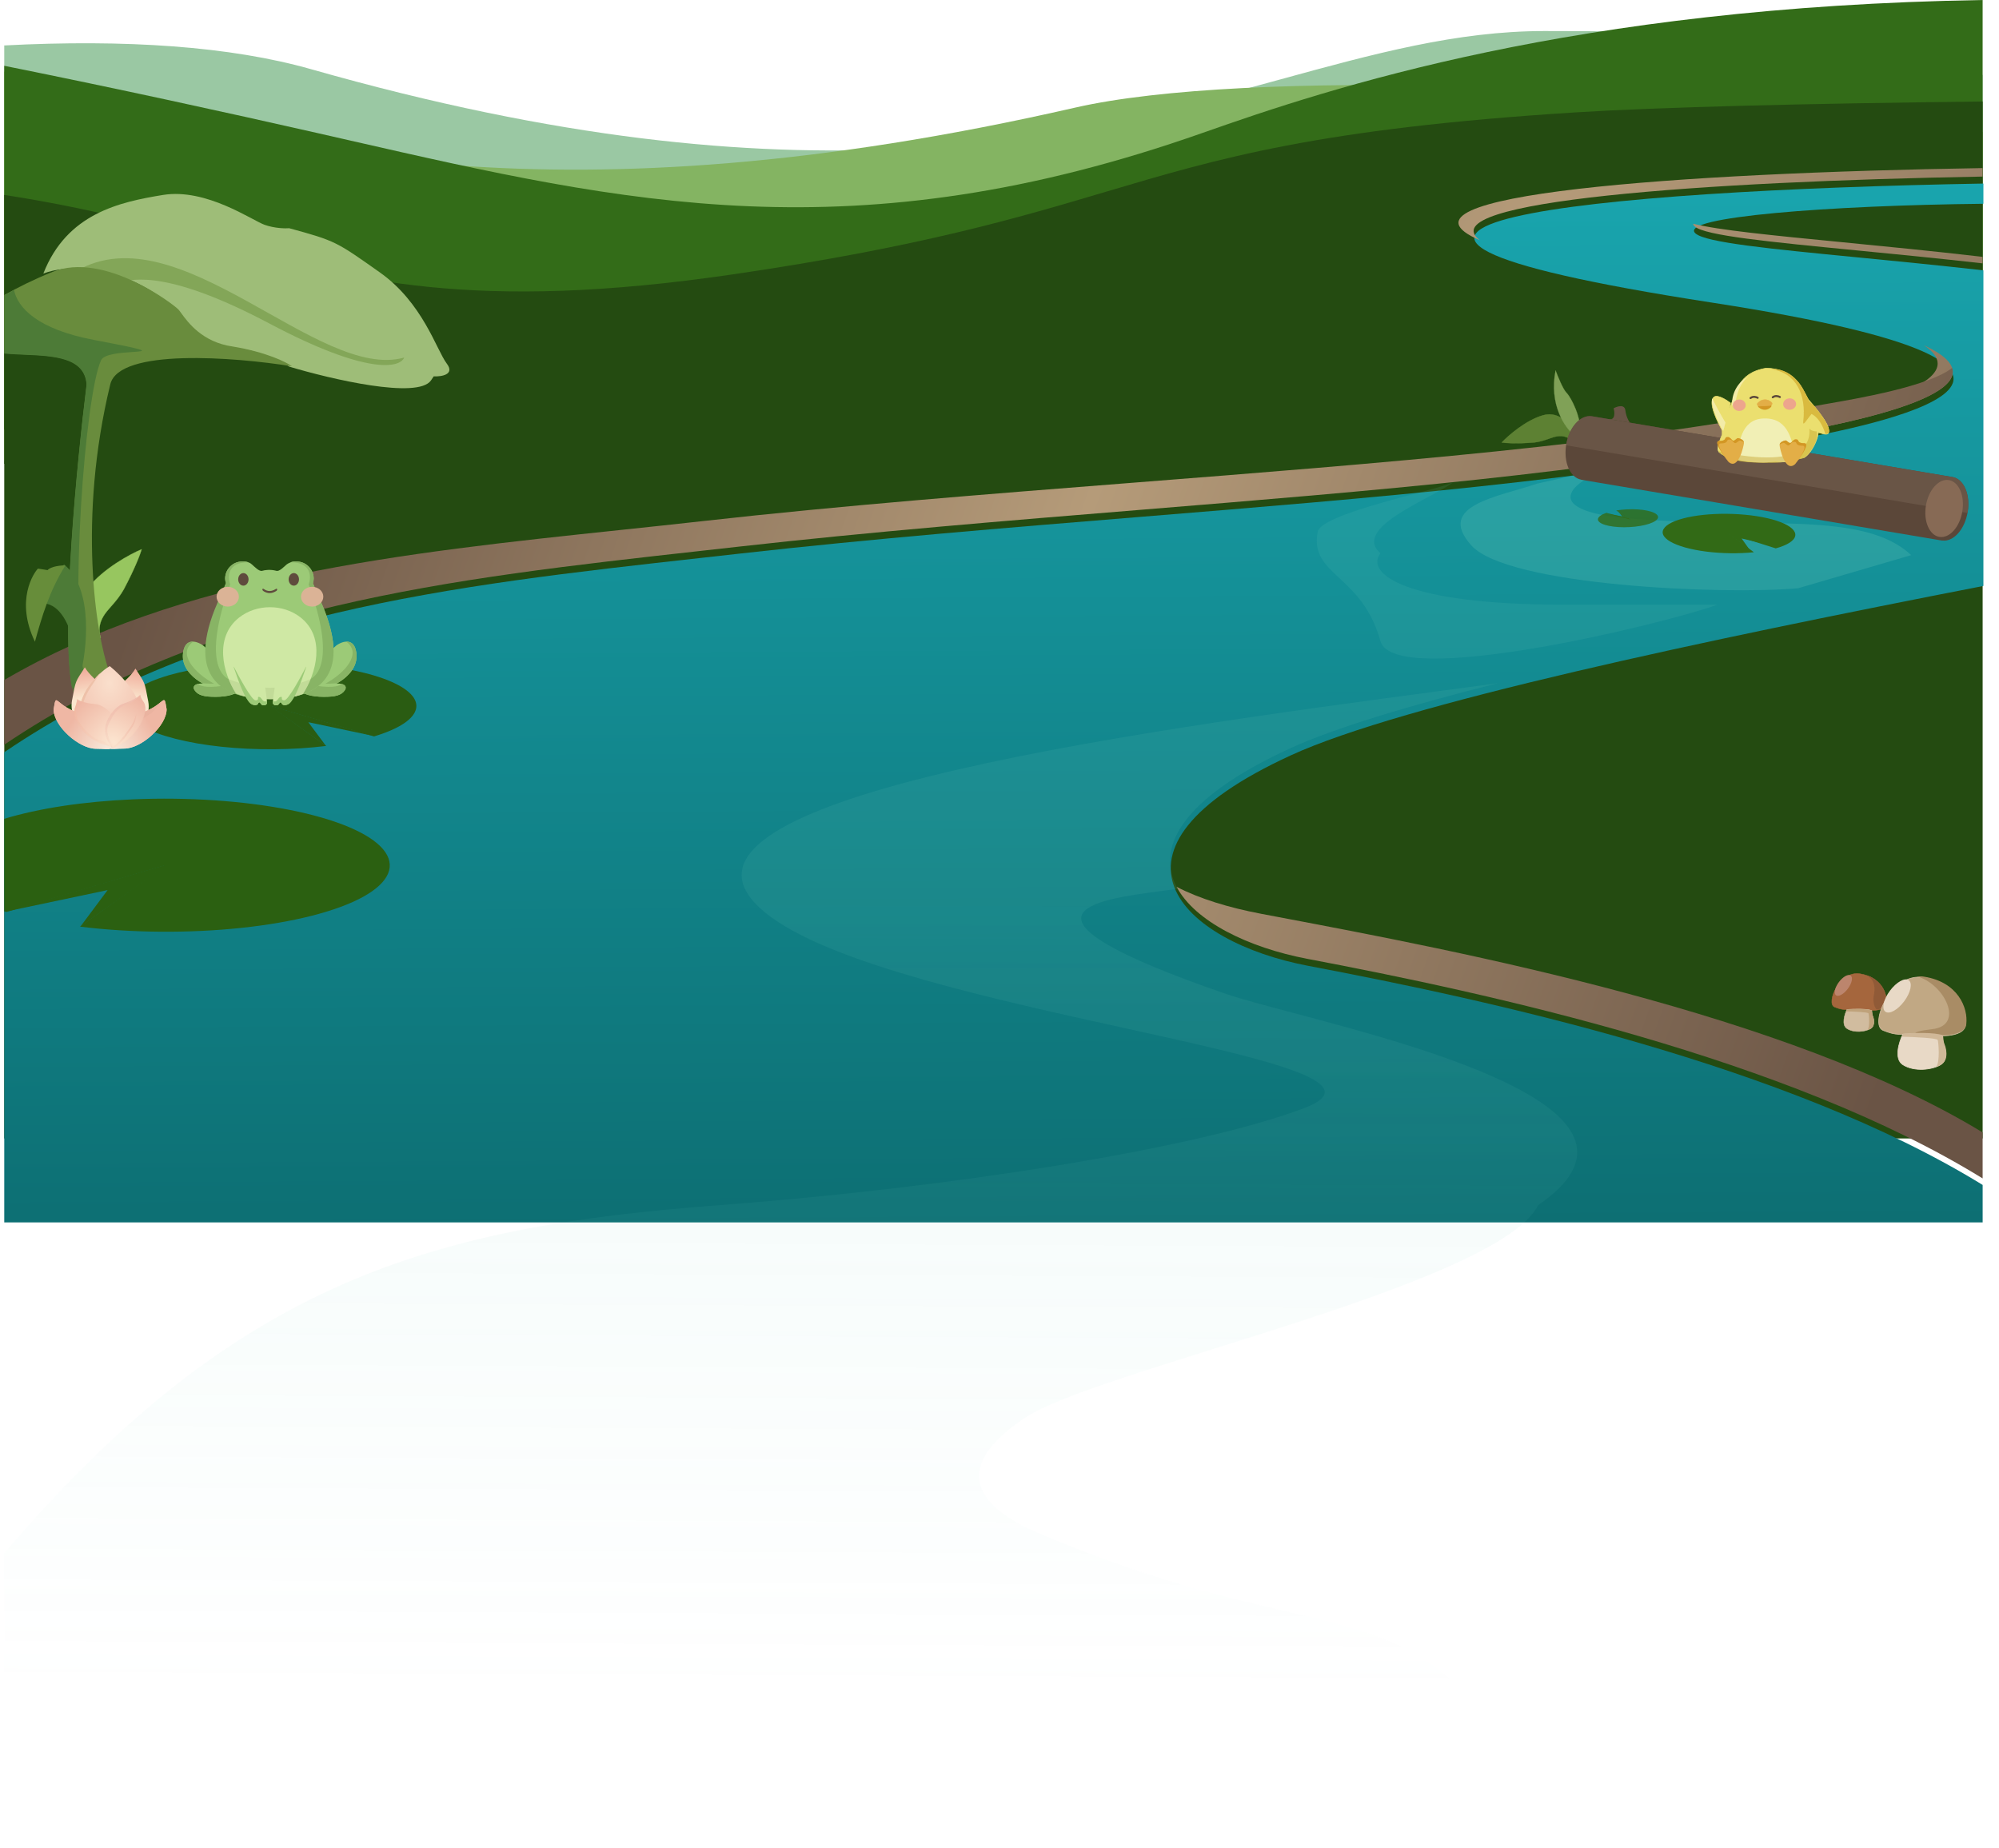 <svg width="1455" height="1345" viewBox="0 0 1455 1345" fill="none" xmlns="http://www.w3.org/2000/svg">
<rect x="3.094" y="254.594" width="1440" height="574" fill="#244B11"/>
<path fill-rule="evenodd" clip-rule="evenodd" d="M1443.09 54.559C1351.66 29.223 1280.42 22.594 1124.09 22.594C1060.32 22.594 999.967 39.14 931.932 57.794C778.445 99.876 585.849 152.681 226.594 50.408C167.871 33.691 91.456 28.486 3.094 33.076V306.594H1443.09V54.559Z" fill="#9AC8A3"/>
<path fill-rule="evenodd" clip-rule="evenodd" d="M1443.09 96.118C1209.71 59.338 905.151 50.279 782.594 78.321C404.77 164.77 201.662 107.321 66.15 68.991C43.394 62.554 22.545 56.657 3.094 52.07V335.592H1443.09V96.118Z" fill="#84B462"/>
<path fill-rule="evenodd" clip-rule="evenodd" d="M1443.09 0C1145.81 4.87 968.261 63.981 875.594 96.633C621.971 185.998 455.565 148.046 254.905 102.281L254.89 102.278C246.684 100.406 238.422 98.522 230.094 96.633C165.247 81.921 86.957 64.765 3.094 47.88V312.593H1443.09V0Z" fill="#336C18"/>
<path fill-rule="evenodd" clip-rule="evenodd" d="M1443.09 73.879C1315.71 75.313 1207.5 77.95 1146.59 81.802C959.643 93.626 887.58 115.026 804.798 139.609C740.571 158.682 669.891 179.672 534.094 199.591C344.08 227.464 258.011 204.004 158.049 176.757C112.864 164.441 64.84 151.351 3.094 141.878V337.593H1443.09V73.879Z" fill="#244B11"/>
<g filter="url(#filter0_i_2596_1204)">
<path fill-rule="evenodd" clip-rule="evenodd" d="M1443.65 128.594C1161.53 133.581 883.198 159.208 1245.59 215.166C1571.19 265.44 1355.76 305.841 1305.38 315.291L1305.38 315.291L1305.36 315.294C1302.29 315.87 1299.83 316.331 1298.15 316.672C1162.93 344.07 999.334 357.398 829.341 371.247C733.153 379.083 634.917 387.086 538.616 397.899C529.501 398.922 520.412 399.933 511.35 400.94L511.336 400.942L511.321 400.943L511.307 400.945C326.665 421.474 153.067 440.774 3.098 542.477V884.672H1443.1V857.42C1300.99 769.884 1083.03 722.75 952.103 697.93C861.606 680.774 787.608 614.544 939.604 544.723C1020.97 507.344 1242.36 460.618 1443.65 421.462V191.76C1410.91 188.066 1379.66 185.015 1351.72 182.288C1287.98 176.066 1241.52 171.531 1234.09 164.894C1220.63 152.86 1333.03 144.457 1443.65 143.307V128.594Z" fill="url(#paint0_linear_2596_1204)"/>
</g>
<path fill-rule="evenodd" clip-rule="evenodd" d="M1443.1 122.332C1222.95 125.806 1000.07 141.772 1077.12 174.834C1039.61 146.341 1240.37 132.1 1443.1 128.516V122.332ZM1443.1 186.942C1406.36 182.673 1371.21 179.242 1340.16 176.211C1290.05 171.319 1250.62 167.47 1232.44 162.822C1232.43 163.475 1232.79 164.14 1233.54 164.816C1240.97 171.453 1287.43 175.989 1351.17 182.211C1379.1 184.938 1410.36 187.989 1443.1 191.682V186.942ZM1192.17 334.594H1180.68C1200.52 329.235 1231.17 321.824 1286.59 310.594C1288.28 310.253 1290.74 309.791 1293.82 309.214L1293.82 309.213C1329 302.615 1444.66 280.924 1400.39 251.317C1471.38 283.977 1342.35 308.176 1304.82 315.213L1304.82 315.214C1301.74 315.791 1299.28 316.253 1297.6 316.594C1264.09 323.385 1228.83 329.311 1192.17 334.594Z" fill="url(#paint1_linear_2596_1204)"/>
<path fill-rule="evenodd" clip-rule="evenodd" d="M930.647 667.477C1062.47 692.4 1300.5 737.402 1443.09 824.185V857.679C1300.99 769.926 1082.64 722.703 951.549 697.851C908.776 689.743 869.689 670.671 856.407 645.439C872.794 654.006 894.434 660.616 918.049 665.093C922.119 665.864 926.309 666.657 930.613 667.47L930.647 667.477ZM1420.89 267.781C1403.98 281.128 1352.64 289.981 1328.15 294.203L1328.15 294.203L1328.15 294.204L1328.14 294.205C1323.54 294.998 1319.89 295.628 1317.59 296.093C1184.09 323.145 1005.03 337.185 824.139 351.369C718.157 359.679 611.546 368.038 513.094 379.093C492.667 381.387 472.125 383.558 451.544 385.733L451.543 385.733C292.857 402.504 131.818 419.524 3.094 494.912V542.025C152.937 440.648 326.336 421.369 510.753 400.866C519.829 399.857 528.933 398.845 538.061 397.82C634.362 387.006 732.597 379.004 828.786 371.168L828.787 371.167C998.779 357.319 1162.38 343.991 1297.59 316.593C1299.28 316.251 1301.74 315.789 1304.82 315.212C1335.72 309.418 1428.65 291.988 1420.89 267.781Z" fill="url(#paint2_linear_2596_1204)"/>
<path d="M64.222 427.72C53.255 441.655 61.572 458.371 67.101 464.987L73.344 464.281C70.986 457.265 73.15 451.446 76.315 446.898C79.48 442.349 85.441 437.199 90.069 428.986C98.218 413.71 102.167 403.138 103.123 399.761C94.726 403.275 75.189 413.786 64.222 427.72Z" fill="#97C65F" stroke="#97C65F" stroke-width="0.159"/>
<path d="M313.71 276.867C304.125 290.755 240.927 275.97 210.526 266.842C206.125 263.5 191.699 255.986 169.204 252.66C136.684 248.504 134.239 230.899 128.86 225.764C87.978 189.772 46.949 193 31.544 199.112C48.66 155.345 87.048 147.031 118.59 141.897C150.132 136.762 183.63 160.48 192.677 163.658C199.915 166.201 207.592 166.348 210.526 166.103C244.514 175.395 244.758 175.884 276.3 198.134C307.842 220.385 317.622 254.616 325.202 264.641C331.266 272.661 321.371 274.177 315.666 273.933L313.71 276.867Z" fill="#9EBD78"/>
<path d="M55.793 197.159C130.369 153.879 231.841 277.846 294.191 260.241C291.181 267.845 267.312 273.172 196.213 235.531C125.114 197.89 97.834 201.946 85.477 206.065L55.793 197.159Z" fill="#83A658"/>
<path fill-rule="evenodd" clip-rule="evenodd" d="M3.094 214.756V257.076C7.623 257.498 12.474 257.704 17.382 257.912C39.122 258.833 61.993 259.803 63.131 279.802C56.122 336.039 44.206 458.979 52.617 500.84L79.501 488.77C69.639 461.874 56.578 377.411 80.247 279.802C86.507 253.199 171.042 259.915 212.527 266.598C208.371 263.501 193.896 256.28 169.249 252.172C147.292 249.065 136.742 234.552 131.948 227.958C131.083 226.769 130.406 225.837 129.883 225.276C126.46 221.609 75.846 182.731 38.191 197.891C24.622 203.354 12.726 209.32 3.094 214.756Z" fill="#698C3D"/>
<path fill-rule="evenodd" clip-rule="evenodd" d="M3.094 214.927V257.348C7.58 257.76 12.377 257.963 17.23 258.169C38.97 259.091 61.841 260.06 62.979 280.059C55.97 336.297 44.054 459.237 52.465 501.097L61.95 494.802C50.158 443.804 61.877 286.934 73.594 262.145C75.768 257.546 88.449 256.71 96.538 256.177C107.343 255.466 109.953 255.294 68.368 247.411C26.829 239.538 12.868 223.765 10.183 211.062C7.703 212.37 5.337 213.663 3.094 214.927Z" fill="#4D7B37"/>
<path d="M58.284 492.24C63.17 473.643 68.426 429.464 47.037 411.138C45.364 409.185 29.427 432.645 27.617 439.812C27.556 439.857 27.548 439.887 27.597 439.895C27.604 439.867 27.61 439.84 27.617 439.812C28.69 439.04 46.014 433.996 54.012 469.737C54.491 476.636 54.395 495.83 52.94 504.037L58.284 492.24Z" fill="#4D7B37"/>
<path d="M34.65 414.945C36.858 412.196 45.254 411.23 47.516 411.648C35.981 430.078 30.432 448.932 25.427 467.049C10.848 436.715 24.801 416.66 27.629 413.836L34.65 414.945Z" fill="#678D3A"/>
<path d="M1178.87 338.594L1118.88 351.974C1091.21 361.525 1044.43 367.617 1070.98 397.027C1097.52 426.437 1254.45 433.022 1308.88 428.121L1391.1 404.036C1356.48 371.53 1282.94 384.946 1188.6 377.594C1113.13 371.712 1147.43 346.978 1178.87 338.594Z" fill="#78D2C1" fill-opacity="0.2"/>
<path d="M1004.79 402.701C993.39 417.42 1022.8 440.103 1138.03 440.103H1250.1C1210.36 454.36 1014.63 501.797 1004.79 466.594C991.098 417.594 953.098 419.094 959.098 387.094C961.4 374.819 1029.7 360.267 1052.34 353.014L1057.6 351.094C1042.05 362.943 983.598 384.094 1004.79 402.701Z" fill="#78D2C1" fill-opacity="0.1"/>
<path d="M1176.36 371.523C1181.36 370.7 1186.97 370.428 1192.1 370.76C1197.24 371.092 1201.53 372.003 1204.14 373.318C1206.76 374.633 1207.51 376.257 1206.26 377.874C1205.01 379.492 1201.83 380.988 1197.36 382.072C1192.88 383.156 1187.42 383.75 1182.04 383.739C1176.66 383.729 1171.73 383.114 1168.23 382.014C1164.72 380.915 1162.89 379.409 1163.07 377.789C1163.26 376.169 1165.45 374.551 1169.23 373.249L1184.96 377.181L1176.36 371.523Z" fill="#326A16" fill-opacity="0.8"/>
<path d="M1180.7 375.811L1170.75 374.132L1186.74 378.116L1177.91 372.367L1180.7 375.811Z" fill="#326A16" fill-opacity="0.8"/>
<path d="M1276.59 401.933C1265.49 403.057 1253.12 402.885 1241.87 401.451C1230.63 400.016 1221.32 397.422 1215.74 394.171C1210.17 390.92 1208.73 387.245 1211.71 383.86C1214.69 380.474 1221.88 377.62 1231.87 375.85C1241.86 374.081 1253.95 373.524 1265.79 374.286C1277.63 375.048 1288.37 377.076 1295.92 379.976C1303.48 382.875 1307.32 386.44 1306.69 389.977C1306.05 393.513 1301 396.771 1292.51 399.115L1258.47 388.31L1276.59 401.933Z" fill="#326A16"/>
<path d="M1267.65 391.904L1289.3 396.963L1254.68 386.006L1273.31 399.861L1267.65 391.904Z" fill="#326A16"/>
<path d="M1373 730.431C1372.3 736.542 1359.44 735.815 1353.11 734.688C1342.64 734.688 1341.61 735.444 1335.28 732.898C1328.96 730.351 1338.66 706.281 1353.86 708.747C1369.06 711.214 1373.87 722.792 1373 730.431Z" fill="#A5663D" stroke="#A5663D" stroke-width="0.324"/>
<path d="M1363.09 739.463C1362.65 738.508 1362.46 736.387 1362.42 735.445C1358.53 734.013 1348.76 734.344 1344.35 734.689C1342.62 738.217 1340.18 745.941 1344.35 748.614C1349.57 751.956 1357.8 750.962 1361.58 748.614C1365.36 746.267 1363.65 740.657 1363.09 739.463Z" fill="#D1BC9F" stroke="#D1BC9F" stroke-width="0.324"/>
<ellipse cx="4.058" cy="8.961" rx="4.058" ry="8.961" transform="matrix(-0.801 -0.598 -0.598 0.801 1350.32 712.449)" fill="#BC856D"/>
<path fill-rule="evenodd" clip-rule="evenodd" d="M1343.79 736.067C1349.07 736.19 1359.72 736.657 1360.01 737.542C1360.38 738.644 1361.11 747.431 1359.29 749.684C1360.16 749.376 1360.94 749.015 1361.58 748.614C1365.36 746.267 1363.65 740.657 1363.09 739.463C1362.65 738.508 1362.46 736.387 1362.42 735.445C1358.53 734.013 1348.76 734.344 1344.35 734.689C1344.16 735.076 1343.96 735.514 1343.77 735.991C1343.77 736.016 1343.78 736.042 1343.79 736.067Z" fill="#BFA27A"/>
<path fill-rule="evenodd" clip-rule="evenodd" d="M1365.91 734.759C1369.52 734.206 1372.36 732.841 1372.68 730.055C1373.44 723.474 1369.97 713.971 1359.28 709.887C1359.52 710.258 1360.01 710.742 1360.8 711.352C1364.59 714.279 1364.88 719.44 1363.92 724.257C1363.19 727.967 1363.67 732.273 1365.91 734.759Z" fill="#905A37"/>
<path d="M1430.63 745.958C1429.52 755.689 1409.05 754.531 1398.96 752.736C1382.29 752.736 1380.65 753.94 1370.57 749.885C1360.5 745.831 1375.96 707.503 1400.16 711.43C1424.36 715.358 1432.03 733.794 1430.63 745.958Z" fill="#C1A884" stroke="#D1BC9F" stroke-width="0.48"/>
<path d="M1414.86 760.339C1414.15 758.819 1413.85 755.44 1413.78 753.941C1407.6 751.66 1392.03 752.188 1385.02 752.737C1382.25 758.354 1378.38 770.653 1385.02 774.91C1393.32 780.232 1406.43 778.648 1412.45 774.91C1418.47 771.172 1415.75 762.24 1414.86 760.339Z" fill="#E8D9C6" stroke="#E8D9C6" stroke-width="0.48"/>
<ellipse cx="6.462" cy="14.268" rx="6.462" ry="14.268" transform="matrix(-0.801 -0.598 -0.598 0.801 1394.52 717.324)" fill="#E8D9C6"/>
<path fill-rule="evenodd" clip-rule="evenodd" d="M1395.33 710.682C1414.92 715.756 1430.53 746.264 1406.45 749.03C1397.04 750.11 1393.71 751.221 1394.15 752.222C1395.75 752.199 1397.53 752.182 1399.52 752.182C1409.61 753.977 1430.08 755.134 1431.19 745.403C1432.59 733.239 1424.92 714.804 1400.72 710.876C1398.87 710.575 1397.07 710.522 1395.33 710.682Z" fill="#A98C65"/>
<path fill-rule="evenodd" clip-rule="evenodd" d="M1384.3 754.522C1392.8 754.722 1409.92 755.48 1410.4 756.915C1410.99 758.704 1412.17 772.963 1409.25 776.618C1410.64 776.12 1411.88 775.535 1412.92 774.885C1419 771.076 1416.25 761.973 1415.35 760.036C1414.64 758.487 1414.33 755.043 1414.26 753.516C1408.02 751.191 1392.29 751.729 1385.2 752.289C1384.9 752.914 1384.58 753.621 1384.26 754.389C1384.28 754.433 1384.29 754.478 1384.3 754.522Z" fill="#D0B898"/>
<path d="M1123.2 302.246C1135.71 298.692 1144.34 310.523 1147.1 316.883L1144.78 321.327C1140.82 317.21 1136.31 316.883 1132.35 317.733C1128.39 318.582 1123.2 321.327 1116.38 322.045C1103.82 323.039 1095.62 322.459 1093.1 322.045C1097.92 316.927 1110.7 305.801 1123.2 302.246Z" fill="#5D8133" stroke="#678D3A" stroke-width="0.187"/>
<path d="M1132.25 269.594C1127.37 294.693 1139.15 311.385 1145.65 316.594L1150.1 309.376C1149.1 303.109 1146.99 297.728 1146.04 295.842C1145.11 293.545 1142.6 288.345 1140.1 285.753C1137.6 283.161 1133.82 273.9 1132.25 269.594Z" fill="#80A157" stroke="#80A157" stroke-width="0.113"/>
<path fill-rule="evenodd" clip-rule="evenodd" d="M3.102 1344.59H1141.8C1068.74 1203.77 1025.84 1193.74 934.89 1172.48C890.174 1162.02 833.841 1148.86 756.597 1116.09C706.879 1095.01 693.597 1066.59 746.597 1031.59C766.704 1018.32 821.032 1001.27 882.318 982.045C982.575 950.592 1101.45 913.298 1119.59 877.092C1217 810.378 1040.4 763.531 941.343 737.252L941.342 737.251C920.633 731.758 903.313 727.163 892.594 723.474C722.056 664.781 798.398 654.687 844.407 648.604C849.069 647.987 853.42 647.412 857.171 646.831C841.033 618.472 857.568 582.074 939.051 544.643C971.065 529.937 1024.75 513.784 1090.36 497.215C1077.71 498.929 1064.38 500.712 1050.52 502.565C820.6 533.312 444.331 583.63 562.094 668.089C609.766 702.279 723.405 727.309 817.764 748.093C919.361 770.471 998.607 787.925 949.093 806.589C869.916 836.435 690.316 864.596 524.097 877.092C315.582 892.768 172.747 931.255 3.102 1130.43V1344.59Z" fill="url(#paint3_linear_2596_1204)" fill-opacity="0.1"/>
<path d="M237.462 542.912C213.151 545.906 185.982 546.116 161.23 543.501C136.479 540.886 115.912 535.633 103.523 528.762C91.134 521.891 87.807 513.892 94.189 506.319C100.571 498.746 116.206 492.139 138.058 487.781C159.909 483.424 186.418 481.626 212.436 482.738C238.455 483.849 262.126 487.791 278.852 493.797C295.579 499.803 304.168 507.445 302.951 515.238C301.734 523.032 290.799 530.421 272.267 535.971L197.042 513.869L237.462 542.912Z" fill="#2A5C12"/>
<path d="M224.404 525.628L272.17 535.705L195.651 513.298L237.222 542.826L224.404 525.628Z" fill="#2A5C12"/>
<path d="M86.514 513.831C88.314 525.564 86.883 532.247 84.71 543.313C75.07 540.77 48.787 529.236 52.437 509.688C55.264 494.551 54.657 496.811 61.762 485.71C67.927 496.305 85.142 504.882 86.514 513.831Z" fill="url(#paint4_linear_2596_1204)"/>
<path d="M73.841 514.722C72.042 526.455 73.473 533.137 75.646 544.204C85.285 541.661 111.569 530.126 107.918 510.579C105.092 495.442 105.698 497.702 98.593 486.6C92.428 497.195 75.213 505.773 73.841 514.722Z" fill="url(#paint5_linear_2596_1204)"/>
<path d="M121.275 516.197C121.275 528.459 102.774 544.838 90.511 544.838C78.249 544.838 77.981 547.553 77.981 535.291C77.981 523.029 86.811 519.971 99.073 519.971C121.275 514.114 118.931 501.987 121.275 516.197Z" fill="url(#paint6_linear_2596_1204)"/>
<path d="M121.275 516.197C121.275 528.459 102.774 544.838 90.511 544.838C78.249 544.838 77.981 547.553 77.981 535.291C77.981 523.029 86.811 519.971 99.073 519.971C121.275 514.114 118.931 501.987 121.275 516.197Z" fill="url(#paint7_linear_2596_1204)"/>
<path d="M57.677 518.553C57.677 530.815 70.332 524.547 79.879 544.308C90.093 519.219 102.082 530.815 102.082 518.553C102.082 506.29 89.204 492.354 79.879 484.805C69.888 490.577 57.677 506.29 57.677 518.553Z" fill="url(#paint8_radial_2596_1204)"/>
<path d="M57.441 516.552C56.108 530.984 71.674 529.809 76.559 538.533C70.81 524.989 59.685 531.256 59.685 518.994C59.685 506.732 67.21 498.79 73.204 489.465C64.323 498.568 60.327 503.897 57.441 516.552Z" fill="#EEC1A9"/>
<path d="M39.029 516.31C39.029 528.572 57.531 544.951 69.793 544.951C82.055 544.951 82.324 547.666 82.324 535.404C82.324 523.142 73.494 520.085 61.232 520.085C39.029 514.227 41.374 502.1 39.029 516.31Z" fill="url(#paint9_linear_2596_1204)"/>
<path d="M39.029 516.31C39.029 528.572 57.531 544.951 69.793 544.951C82.055 544.951 82.324 547.666 82.324 535.404C82.324 523.142 73.494 520.085 61.232 520.085C39.029 514.227 41.374 502.1 39.029 516.31Z" fill="url(#paint10_linear_2596_1204)"/>
<path d="M54.571 515.261C51.872 525.509 66.447 539.544 74.985 541.793C83.522 544.042 83.112 546.36 85.811 536.112C88.511 525.864 79.372 514.905 70.835 512.656C49.148 510.753 59.332 503.815 54.571 515.261Z" fill="url(#paint11_radial_2596_1204)"/>
<path d="M108.525 516.773C112.849 514.557 118.738 509.668 118.738 509.668C118.738 509.668 116.671 512.196 115.186 513.664C112.239 516.579 112.087 517.983 108.525 520.103C105.559 521.869 103.26 523.404 100.088 524.766C97.011 526.087 94.896 526.26 92.095 528.096C88.288 530.591 86.419 532.048 84.324 536.089C83.176 538.306 81.438 544.304 81.438 544.304C81.438 544.304 80.15 536.61 80.994 533.425C82.172 528.982 84.181 526.611 87.877 523.878C91.89 520.91 95.39 521.788 100.088 520.103C103.422 518.907 105.373 518.389 108.525 516.773Z" fill="#EAB29F" fill-opacity="0.84"/>
<path d="M104.781 511.255C109.362 520.02 97.693 536.5 89.733 540.661C81.772 544.822 82.612 546.853 78.031 538.088C73.45 529.323 80.359 517.004 88.32 512.844C109.257 505.779 97.95 501.893 104.781 511.255Z" fill="url(#paint12_radial_2596_1204)"/>
<path d="M101.927 506.147C101.953 506.272 101.987 506.43 102.039 506.623C102.275 507.495 102.862 509.029 104.576 511.381C105.68 513.504 105.813 516.11 105.246 518.914C104.679 521.724 103.413 524.711 101.752 527.564C98.426 533.276 93.548 538.396 89.621 540.448C88.178 541.203 87.018 541.89 86.07 542.452C85.707 542.667 85.376 542.864 85.071 543.039C84.516 543.357 84.054 543.602 83.651 543.764C83.248 543.925 82.918 543.997 82.627 543.982C82.064 543.954 81.549 543.598 80.869 542.635C80.19 541.674 79.392 540.174 78.244 537.977C75.999 533.683 76.559 528.495 78.69 523.839C80.819 519.191 84.495 515.12 88.414 513.065C98.489 509.664 101.136 506.988 101.927 506.147Z" stroke="#C88181" stroke-opacity="0.02" stroke-width="0.48"/>
<path d="M94.536 510.562L101.863 506.344C101.863 506.344 97.785 510.272 94.536 511.672C93.278 512.215 92.455 512.218 91.206 512.782C88.993 513.783 87.889 514.692 86.1 516.335C83.352 518.857 82.296 520.811 80.549 524.106C79.53 526.027 78.75 527.079 78.329 529.212C77.772 532.031 78.209 533.776 78.995 536.539C79.536 538.445 80.28 539.354 80.993 541.202C81.555 542.66 82.325 544.976 82.325 544.976C82.325 544.976 79.031 540.936 77.885 537.871C76.836 535.068 76.37 533.311 76.552 530.323C76.688 528.097 77.066 526.845 77.885 524.772C78.769 522.531 79.543 521.367 80.993 519.443C83.134 516.601 84.602 515.055 87.654 513.227C90.126 511.745 94.536 510.562 94.536 510.562Z" fill="url(#paint13_linear_2596_1204)"/>
<path d="M55.681 511.446C55.832 510.417 56.125 509.004 56.125 509.004C56.125 509.004 56.269 510.708 56.125 512.112C55.969 513.619 55.524 514.622 55.237 516.109C54.873 517.989 55.236 519.13 55.681 520.993C56.456 524.238 57.739 525.827 59.677 528.542C62.278 532.185 64.281 533.891 67.892 536.535C71.835 539.422 75.782 538.625 78.993 542.308C79.768 543.197 80.769 544.75 80.769 544.75C80.769 544.75 79.168 543.633 78.105 542.974C74.051 540.457 70.927 540.585 67.004 537.867C62.972 535.074 60.842 533.068 58.123 528.986C56.252 526.178 54.925 524.54 54.349 521.215C53.993 519.165 53.905 517.92 54.349 515.887C54.729 514.14 55.421 513.215 55.681 511.446Z" fill="url(#paint14_linear_2596_1204)"/>
<path d="M87.622 540.556C84.805 543.166 79.493 546.086 79.493 546.086C79.493 546.086 84.159 542.332 86.794 539.561C89.374 536.848 90.679 535.176 92.828 532.11C95.089 528.882 96.613 527.133 97.999 523.444C98.572 521.919 99.176 519.441 99.176 519.441C99.176 519.441 98.982 522.278 98.54 524.034C97.529 528.053 95.799 529.929 93.471 533.358C91.436 536.355 90.279 538.095 87.622 540.556Z" fill="url(#paint15_linear_2596_1204)"/>
<path d="M78.326 647.812L4.781 663.329L122.597 628.828L58.59 674.292L78.326 647.812Z" fill="#2B6011"/>
<path fill-rule="evenodd" clip-rule="evenodd" d="M3.099 663.274C3.607 663.43 4.119 663.585 4.635 663.74L120.458 629.709L58.224 674.427C95.656 679.036 137.488 679.359 175.597 675.333C213.707 671.307 245.373 663.219 264.449 652.639C283.524 642.06 288.645 629.745 278.819 618.085C268.993 606.425 244.92 596.252 211.276 589.543C177.631 582.833 136.816 580.066 96.756 581.777C60.971 583.306 28.071 588.312 3.099 595.954L3.099 663.274Z" fill="#2B6011"/>
<path d="M258.941 472.88C256.398 463.059 246.499 467.689 243.198 471.187C229.571 483.206 225.062 499.391 234.057 501.318C237.612 502.08 263.85 491.839 258.941 472.88Z" fill="#9CCA77"/>
<path d="M219.413 502.42C219.413 505.038 226.689 507.16 235.663 507.16C243.719 507.16 248.428 506.274 251.083 502.236C251.697 501.303 251.898 500.046 251.192 499.179C249.104 496.614 243.389 497.681 235.663 497.681C226.689 497.681 219.413 499.803 219.413 502.42Z" fill="#9CCA77"/>
<path fill-rule="evenodd" clip-rule="evenodd" d="M251.986 466.988C263.658 475.487 251.413 489.644 236.852 497.594C238.24 497.63 242.038 497.592 245.394 497.313C253.355 492.752 261.933 484.435 258.941 472.88C257.753 468.293 254.961 466.858 251.986 466.988Z" fill="#88B465"/>
<path fill-rule="evenodd" clip-rule="evenodd" d="M226.414 498.521C239.782 500.882 246.221 499.94 248.695 497.789C249.779 498.043 250.625 498.473 251.197 499.177C251.903 500.043 251.702 501.3 251.089 502.234C248.433 506.271 243.724 507.158 235.669 507.158C226.694 507.158 219.418 505.036 219.418 502.418C219.418 500.803 222.186 499.377 226.414 498.521Z" fill="#88B465"/>
<path d="M133.692 472.88C136.235 463.059 146.134 467.689 149.435 471.187C163.061 483.206 167.57 499.391 158.575 501.318C155.021 502.08 128.783 491.839 133.692 472.88Z" fill="#9CCA77"/>
<path d="M173.216 502.42C173.216 505.038 165.94 507.16 156.965 507.16C148.91 507.16 144.201 506.274 141.545 502.236C140.932 501.303 140.731 500.046 141.437 499.179C143.525 496.614 149.239 497.681 156.965 497.681C165.94 497.681 173.216 499.803 173.216 502.42Z" fill="#9CCA77"/>
<path fill-rule="evenodd" clip-rule="evenodd" d="M140.651 466.989C128.979 475.487 141.224 489.644 155.785 497.594C154.396 497.63 150.595 497.592 147.239 497.313C139.278 492.751 130.7 484.435 133.692 472.88C134.88 468.291 137.674 466.857 140.651 466.989Z" fill="#88B465"/>
<path fill-rule="evenodd" clip-rule="evenodd" d="M166.033 498.555C152.794 500.874 146.405 499.93 143.943 497.789C142.857 498.043 142.011 498.474 141.437 499.177C140.732 500.044 140.932 501.301 141.546 502.234C144.201 506.272 148.91 507.158 156.966 507.158C165.941 507.158 172.184 505.036 172.184 502.419C172.184 500.825 169.869 499.415 166.033 498.555Z" fill="#88B465"/>
<path d="M196.814 508.681C221.349 508.681 258.042 500.048 236.046 443.848C234.555 440.039 231.042 431.999 227.741 424.466C228.164 423.45 228.299 422.28 228.333 421.165C228.333 414.247 222.725 408.639 215.807 408.639C212.76 408.3 209.741 409.965 208.613 410.839C206.722 412.447 203.28 416.256 200.995 415.41C196.662 414.259 192.531 414.93 191.008 415.41C188.723 416.256 185.281 412.447 183.39 410.839C182.629 410.021 180.157 408.435 176.365 408.639C169.447 408.639 163.839 414.247 163.839 421.165C163.873 422.253 164.008 422.942 164.516 424.127C161.808 431.745 158.845 440.463 156.391 445.71C134.554 500.725 172.28 508.681 196.814 508.681Z" fill="#9CCA77"/>
<path fill-rule="evenodd" clip-rule="evenodd" d="M221.614 495.309C231.037 495.083 244.839 480.768 224.661 425.313C226.636 419.952 226.743 409.231 211.711 409.231C211.706 409.224 211.701 409.216 211.696 409.208C212.928 408.767 214.364 408.478 215.807 408.639C222.725 408.639 228.333 414.247 228.333 421.165C228.299 422.28 228.164 423.45 227.741 424.466C231.042 431.999 234.555 440.039 236.046 443.848C255.37 493.222 229.397 505.882 206.166 508.229C205.757 504.448 205.983 500.793 206.464 498.017L221.614 495.309Z" fill="#88B465"/>
<path fill-rule="evenodd" clip-rule="evenodd" d="M170.601 495.309C161.178 495.083 147.376 480.768 167.554 425.313C165.579 419.952 165.472 409.231 180.503 409.231C180.508 409.224 180.513 409.217 180.518 409.209C179.285 408.767 177.848 408.478 176.404 408.639C169.486 408.639 163.878 414.247 163.878 421.165C163.912 422.28 164.047 423.45 164.47 424.466C161.169 431.999 157.656 440.039 156.165 443.848C136.84 493.224 162.817 505.884 186.049 508.23C186.458 504.449 186.232 500.794 185.751 498.017L170.601 495.309Z" fill="#88B465"/>
<ellipse cx="177.138" cy="421.672" rx="3.771" ry="4.57" fill="#5F4B3D"/>
<ellipse cx="213.853" cy="421.672" rx="3.771" ry="4.57" fill="#5F4B3D"/>
<path d="M200.939 430.222C196.645 432.852 193.341 431.27 191.783 430.222C190.353 429.268 191.118 428.099 191.783 428.566C193.341 429.615 196.391 431.546 200.939 428.566C201.604 428.099 202.4 429.326 200.939 430.222Z" fill="#5F4B3D"/>
<ellipse cx="227.2" cy="434.284" rx="8.125" ry="7.194" fill="#DBB396"/>
<ellipse cx="165.754" cy="434.284" rx="8.125" ry="7.194" fill="#DBB396"/>
<path fill-rule="evenodd" clip-rule="evenodd" d="M220.503 504.985C212.914 508.016 204.313 508.896 196.887 508.896C189.049 508.896 179.789 507.992 171.752 504.684C162.222 489.833 155.642 463.974 174.07 449.447C186.765 439.439 206.259 439.408 218.902 449.481C237.267 464.112 230.166 490.196 220.503 504.985Z" fill="#CFE8A4"/>
<path fill-rule="evenodd" clip-rule="evenodd" d="M196.893 508.893C204.319 508.893 212.92 508.012 220.509 504.981C222.556 501.848 224.488 498.208 226.088 494.277C200.366 504.885 181.541 500.11 166.445 494.318C167.964 498.108 169.798 501.627 171.757 504.68C179.795 507.989 189.055 508.893 196.893 508.893Z" fill="#B7CF8C" fill-opacity="0.5"/>
<path d="M210.542 511.559C216.467 502.673 219.751 494.632 224.406 483.375L200.943 493.475C200.159 498.785 198.549 509.86 198.553 511.395C198.56 513.583 202.187 514.203 203.276 511.955C203.663 511.223 204.103 511.112 204.453 511.218C204.834 511.333 204.915 511.797 205.081 512.159C205.79 513.704 209.298 513.426 210.542 511.559Z" fill="#CFE8A4"/>
<path fill-rule="evenodd" clip-rule="evenodd" d="M222.753 485.802C218.613 498.152 214.434 508.723 210.778 511.955C209.099 513.44 205.748 513.703 205.074 512.16C205.041 512.084 205.011 512.003 204.98 511.922C204.867 511.617 204.752 511.309 204.451 511.218C204.102 511.112 203.661 511.223 203.275 511.955C202.185 514.203 198.558 513.583 198.552 511.395C198.551 511.183 198.581 510.79 198.636 510.256C200.693 511.108 201.499 510.006 202.315 508.89C202.831 508.184 203.351 507.473 204.194 507.246C205.178 506.98 205.16 507.444 205.136 508.037C205.106 508.77 205.069 509.7 206.902 509.7C209.933 509.7 219.328 491.841 222.883 485.07L222.753 485.802Z" fill="#9CCA77"/>
<path d="M182.4 511.559C176.475 502.673 173.19 494.632 168.535 483.375L191.998 493.475C192.783 498.785 194.393 509.86 194.388 511.395C194.382 513.583 190.754 514.203 189.665 511.955C189.279 511.223 188.838 511.112 188.489 511.218C188.108 511.333 188.026 511.797 187.86 512.159C187.152 513.704 183.644 513.426 182.4 511.559Z" fill="#CFE8A4"/>
<path fill-rule="evenodd" clip-rule="evenodd" d="M170.193 485.826C174.33 498.166 178.506 508.725 182.159 511.955C183.839 513.44 187.189 513.703 187.864 512.16C187.897 512.084 187.927 512.003 187.957 511.922C188.071 511.617 188.185 511.309 188.486 511.218C188.836 511.112 189.276 511.223 189.663 511.955C190.752 514.203 194.379 513.583 194.386 511.395C194.386 511.184 194.356 510.791 194.302 510.258C192.248 511.107 191.442 510.005 190.627 508.89C190.111 508.184 189.591 507.473 188.748 507.246C187.763 506.98 187.782 507.444 187.806 508.037C187.835 508.77 187.873 509.7 186.039 509.7C183.008 509.7 173.613 491.841 170.059 485.07L170.193 485.826Z" fill="#9CCA77"/>
<path fill-rule="evenodd" clip-rule="evenodd" d="M1421.08 347.189L1158.54 302.939L1158.54 302.944C1150.4 301.766 1142.13 310.917 1140 323.539C1137.87 336.16 1142.68 347.517 1150.77 349.074L1150.76 349.14L1413.81 393.478L1413.83 393.404C1421.91 394.412 1430.07 385.305 1432.18 372.783C1434.29 360.26 1429.57 348.983 1421.6 347.286L1421.6 347.277L1421.28 347.224C1421.25 347.218 1421.22 347.212 1421.18 347.206C1421.15 347.2 1421.11 347.195 1421.08 347.189Z" fill="#5B4739"/>
<path fill-rule="evenodd" clip-rule="evenodd" d="M1139.91 324.092L1432.08 373.338C1432.11 373.155 1432.14 372.971 1432.17 372.787C1434.29 360.264 1429.56 348.987 1421.6 347.29L1421.6 347.281L1421.28 347.228C1421.25 347.222 1421.21 347.216 1421.18 347.21C1421.14 347.204 1421.11 347.199 1421.08 347.193L1158.54 302.943L1158.54 302.947C1150.39 301.769 1142.12 310.921 1140 323.543C1139.96 323.726 1139.93 323.909 1139.91 324.092Z" fill="#695546"/>
<ellipse cx="13.417" cy="20.96" rx="13.417" ry="20.96" transform="matrix(-0.986 -0.166 -0.166 0.986 1431.77 351.648)" fill="#876A55"/>
<path d="M1183.03 298.603C1183.62 303.215 1185.48 306.537 1186.33 307.622L1171.17 305.067C1175.8 305.848 1175.31 300.122 1174.49 297.162C1177.09 295.721 1182.45 293.99 1183.03 298.603Z" fill="#695546"/>
<path d="M1247.71 288.866C1242.75 292.302 1250.01 307.358 1254.25 314.456L1259.59 293.343C1256.69 291.093 1250.25 287.049 1247.71 288.866Z" fill="#EBDF6F" stroke="#EBDF6F" stroke-width="0.42" stroke-linecap="round"/>
<path d="M1330.5 315.599C1334.4 311.447 1320.71 295.637 1314.77 289.202L1309.67 308.853C1313.05 310.662 1328.51 317.783 1330.5 315.599Z" fill="#EBDF6F" stroke="#EBDF6F" stroke-width="0.42" stroke-linecap="round"/>
<path d="M1285.54 267.957C1264.07 271.504 1264.07 286.585 1259.26 295.812L1253.5 307.202L1253.5 316.308C1252.19 319.447 1248.95 326.564 1251.23 329.075C1261.24 337.657 1282.07 336.401 1292.45 336.401C1301.98 336.401 1305.52 334.846 1313.09 333.087C1317.29 331.116 1326.01 318.32 1323.19 307.202C1321.5 300.563 1320.04 297.747 1313.09 285.014C1311.21 281.558 1305.21 268.293 1285.54 267.957Z" fill="#EBDF6F" stroke="#EBDF6F" stroke-width="0.42"/>
<path d="M1288.97 296.298C1286.43 298.771 1283.21 298.992 1280.06 296.476C1279.02 295.647 1279.79 294.237 1281.18 294.226L1287.73 294.171C1289.04 294.16 1289.86 295.433 1288.97 296.298Z" fill="#D39724"/>
<path d="M1246.23 290.073C1245.09 295.726 1252.11 310.354 1254.25 313.358L1255.8 307.63C1253.03 303.261 1246.18 290.344 1246.23 290.073Z" fill="#F3ECA8" stroke="#FDFCE1" stroke-width="0.074" stroke-linecap="round"/>
<path d="M1289.39 292.88C1286.34 290.174 1282.7 290.154 1279.44 293.354C1278.51 294.272 1279.4 295.62 1280.78 295.539L1288.31 295.099C1289.61 295.023 1290.33 293.707 1289.39 292.88Z" fill="#E3AE47" stroke="#E3AE47" stroke-width="0.42" stroke-linecap="round"/>
<path d="M1279.35 289.53C1278.39 288.97 1276.01 288.222 1274.15 289.707" stroke="#5B4739" stroke-width="1.46" stroke-linecap="round"/>
<path d="M1295.51 288.964C1294.55 288.404 1292.17 287.655 1290.31 289.14" stroke="#5B4739" stroke-width="1.46" stroke-linecap="round"/>
<ellipse cx="4.709" cy="4.169" rx="4.709" ry="4.169" transform="matrix(-0.999 0.034 0.034 0.999 1307.17 289.754)" fill="#EDA58D"/>
<path fill-rule="evenodd" clip-rule="evenodd" d="M1307.61 335.334C1307.36 334.201 1307.11 333.051 1306.86 331.892C1303.91 318.294 1300.73 303.58 1282.99 304.616C1267.21 305.538 1265 323.319 1265.06 334.696C1274.72 337.013 1285.9 336.747 1292.24 335.992C1295.86 336.493 1301.76 336.089 1307.61 335.334Z" fill="#F1EFB5"/>
<path fill-rule="evenodd" clip-rule="evenodd" d="M1289.1 268.651C1307.67 271.289 1314.76 287.64 1312.54 306.479C1312.16 309.723 1313.36 308.114 1315.91 304.695C1317.45 302.642 1319.47 299.936 1321.93 297.235C1320.12 295.074 1318.62 293.676 1317.79 292.898C1317.48 292.607 1317.26 292.402 1317.15 292.277C1316.82 291.891 1316.35 290.909 1315.71 289.554C1312.69 283.191 1305.75 268.582 1290.47 268.582C1290.01 268.599 1289.55 268.622 1289.1 268.651Z" fill="#D9BA3F"/>
<path fill-rule="evenodd" clip-rule="evenodd" d="M1251.01 328.486C1251.13 328.827 1251.29 329.129 1251.51 329.384C1259.84 337.067 1276.23 336.865 1286.5 336.739C1287.7 336.724 1288.82 336.71 1289.83 336.71C1298.69 336.71 1305.39 335.329 1312.42 333.57C1315.5 332.019 1324.02 322.477 1322.33 313.993C1320.36 313.886 1318.42 313.538 1317.2 312.127C1316.97 311.868 1316.99 312.221 1317.01 312.998C1317.2 318.249 1318.07 342.855 1251.01 328.486Z" fill="#BE9C20" fill-opacity="0.4"/>
<path d="M1251.34 320.917C1246.97 320.878 1253.99 331.03 1258.05 336.111C1265.29 342.656 1269.18 324.596 1269.35 322.454C1269.52 320.312 1266.98 319.366 1265.39 318.909C1263.79 318.452 1262.44 322.029 1260.71 320.201C1258.98 318.372 1258.44 317.908 1256.79 318.166C1255.14 318.423 1256.81 320.966 1251.34 320.917Z" fill="#E3AE47"/>
<path fill-rule="evenodd" clip-rule="evenodd" d="M1256.69 334.359C1252.64 329.009 1247.43 320.882 1251.34 320.917C1254.92 320.949 1255.44 319.871 1255.84 319.05C1256.05 318.616 1256.22 318.254 1256.79 318.166C1258.44 317.908 1258.98 318.372 1260.71 320.201C1261.71 321.251 1262.57 320.518 1263.44 319.79C1264.07 319.251 1264.71 318.715 1265.39 318.909C1266.82 319.318 1269 320.117 1269.32 321.814C1268.51 321.265 1267.49 320.92 1266.7 320.694C1266.02 320.5 1265.39 321.036 1264.75 321.575C1263.89 322.303 1263.02 323.036 1262.03 321.986C1260.3 320.157 1259.76 319.694 1258.11 319.951C1257.54 320.04 1257.36 320.401 1257.15 320.835C1256.76 321.656 1256.24 322.734 1252.66 322.702C1249.16 322.671 1252.96 329.16 1256.69 334.359Z" fill="#D39724"/>
<path d="M1313.31 322.596C1317.69 322.557 1310.66 332.71 1306.61 337.791C1299.37 344.335 1295.48 326.276 1295.31 324.133C1295.13 321.991 1297.67 321.046 1299.27 320.589C1300.87 320.132 1302.21 323.709 1303.95 321.88C1305.68 320.052 1306.21 319.588 1307.87 319.845C1309.52 320.102 1307.84 322.645 1313.31 322.596Z" fill="#E3AE47"/>
<path fill-rule="evenodd" clip-rule="evenodd" d="M1308.04 335.94C1312.08 330.589 1317.2 322.565 1313.31 322.6C1309.73 322.632 1309.21 321.554 1308.82 320.733C1308.61 320.3 1308.44 319.938 1307.87 319.849C1306.21 319.592 1305.68 320.055 1303.95 321.884C1302.95 322.935 1302.08 322.201 1301.22 321.473C1300.58 320.934 1299.95 320.398 1299.27 320.593C1297.84 321.002 1295.66 321.802 1295.34 323.501C1296.15 322.95 1297.17 322.604 1297.96 322.378C1298.64 322.184 1299.27 322.72 1299.91 323.259C1300.77 323.986 1301.64 324.72 1302.63 323.669C1304.36 321.841 1304.9 321.377 1306.55 321.634C1307.12 321.723 1307.3 322.085 1307.51 322.518C1307.9 323.339 1308.42 324.418 1312 324.385C1315.48 324.354 1311.75 330.759 1308.04 335.94Z" fill="#D39724"/>
<path fill-rule="evenodd" clip-rule="evenodd" d="M1260.6 294.65L1263.08 298.212C1262.76 292.065 1264.54 280.743 1272.48 273.969C1263.1 279.29 1260.6 287.958 1260.6 294.65Z" fill="#F3ECA8"/>
<ellipse cx="4.709" cy="4.169" rx="4.709" ry="4.169" transform="matrix(-0.999 0.034 0.034 0.999 1270.5 290.594)" fill="#EDA58D"/>
<path fill-rule="evenodd" clip-rule="evenodd" d="M1319.54 294.395C1325.88 301.838 1333.54 312.173 1330.5 315.412C1330.18 315.76 1329.52 315.872 1328.62 315.807C1324.18 301.399 1316.15 299.476 1312.63 300.349L1319.54 294.395Z" fill="#D9BA3F"/>
<defs>
<filter id="filter0_i_2596_1204" x="3.098" y="128.594" width="1440.55" height="761.078" filterUnits="userSpaceOnUse" color-interpolation-filters="sRGB">
<feFlood flood-opacity="0" result="BackgroundImageFix"/>
<feBlend mode="normal" in="SourceGraphic" in2="BackgroundImageFix" result="shape"/>
<feColorMatrix in="SourceAlpha" type="matrix" values="0 0 0 0 0 0 0 0 0 0 0 0 0 0 0 0 0 0 127 0" result="hardAlpha"/>
<feOffset dy="5"/>
<feGaussianBlur stdDeviation="2.5"/>
<feComposite in2="hardAlpha" operator="arithmetic" k2="-1" k3="1"/>
<feColorMatrix type="matrix" values="0 0 0 0 0.013 0 0 0 0 0.304 0 0 0 0 0.4 0 0 0 0.4 0"/>
<feBlend mode="normal" in2="shape" result="effect1_innerShadow_2596_1204"/>
</filter>
<linearGradient id="paint0_linear_2596_1204" x1="633.276" y1="127.672" x2="641.149" y2="1492.67" gradientUnits="userSpaceOnUse">
<stop stop-color="#19A5AE"/>
<stop offset="1" stop-color="#034444"/>
</linearGradient>
<linearGradient id="paint1_linear_2596_1204" x1="1252.69" y1="1137.15" x2="200.502" y2="429.534" gradientUnits="userSpaceOnUse">
<stop stop-color="#6A5445"/>
<stop offset="0.521" stop-color="#B59B79"/>
<stop offset="1" stop-color="#6A5445"/>
</linearGradient>
<linearGradient id="paint2_linear_2596_1204" x1="1354.59" y1="832.594" x2="116.092" y2="388.595" gradientUnits="userSpaceOnUse">
<stop stop-color="#6A5445"/>
<stop offset="0.521" stop-color="#B59B79"/>
<stop offset="1" stop-color="#6A5445"/>
</linearGradient>
<linearGradient id="paint3_linear_2596_1204" x1="719.755" y1="659.479" x2="717.209" y2="1231.09" gradientUnits="userSpaceOnUse">
<stop stop-color="#78D2C1"/>
<stop offset="1" stop-color="#78D2C1" stop-opacity="0"/>
</linearGradient>
<linearGradient id="paint4_linear_2596_1204" x1="61.901" y1="488.135" x2="65.009" y2="507.673" gradientUnits="userSpaceOnUse">
<stop stop-color="#F1B09E"/>
<stop offset="1" stop-color="#FAE6CE"/>
</linearGradient>
<linearGradient id="paint5_linear_2596_1204" x1="98.454" y1="489.026" x2="95.346" y2="508.564" gradientUnits="userSpaceOnUse">
<stop stop-color="#F1B09E"/>
<stop offset="1" stop-color="#FAE6CE"/>
</linearGradient>
<linearGradient id="paint6_linear_2596_1204" x1="108.051" y1="524.993" x2="79.854" y2="542.755" gradientUnits="userSpaceOnUse">
<stop stop-color="#EFB7A4"/>
<stop offset="0.943" stop-color="#F7E7D8"/>
</linearGradient>
<linearGradient id="paint7_linear_2596_1204" x1="108.051" y1="524.993" x2="79.854" y2="542.755" gradientUnits="userSpaceOnUse">
<stop stop-color="#EFB7A4"/>
<stop offset="0.943" stop-color="#F7E7D8"/>
</linearGradient>
<radialGradient id="paint8_radial_2596_1204" cx="0" cy="0" r="1" gradientUnits="userSpaceOnUse" gradientTransform="translate(79.657 497.016) rotate(89.731) scale(47.292 35.292)">
<stop stop-color="#FADFCC"/>
<stop offset="1" stop-color="#F1BEAB"/>
</radialGradient>
<linearGradient id="paint9_linear_2596_1204" x1="52.253" y1="525.107" x2="80.451" y2="542.869" gradientUnits="userSpaceOnUse">
<stop stop-color="#EFB7A4"/>
<stop offset="0.943" stop-color="#F7E7D8"/>
</linearGradient>
<linearGradient id="paint10_linear_2596_1204" x1="52.253" y1="525.107" x2="80.451" y2="542.869" gradientUnits="userSpaceOnUse">
<stop stop-color="#EFB7A4"/>
<stop offset="0.943" stop-color="#F7E7D8"/>
</linearGradient>
<radialGradient id="paint11_radial_2596_1204" cx="0" cy="0" r="1" gradientUnits="userSpaceOnUse" gradientTransform="translate(81.382 539.876) rotate(-139.07) scale(36.186 49.766)">
<stop stop-color="#FCE5D0"/>
<stop offset="1" stop-color="#EFB7A4"/>
</radialGradient>
<radialGradient id="paint12_radial_2596_1204" cx="0" cy="0" r="1" gradientUnits="userSpaceOnUse" gradientTransform="translate(83.089 540.465) rotate(-51.863) scale(36.242 47.175)">
<stop stop-color="#FCE5D0"/>
<stop offset="1" stop-color="#EFB7A4"/>
</radialGradient>
<linearGradient id="paint13_linear_2596_1204" x1="89.189" y1="506.344" x2="89.189" y2="544.976" gradientUnits="userSpaceOnUse">
<stop stop-color="#F0BFAF"/>
<stop offset="1" stop-color="#F0BFAF" stop-opacity="0"/>
</linearGradient>
<linearGradient id="paint14_linear_2596_1204" x1="67.409" y1="509.004" x2="67.409" y2="544.75" gradientUnits="userSpaceOnUse">
<stop stop-color="#F4B59C"/>
<stop offset="1" stop-color="#F1C4B2" stop-opacity="0"/>
</linearGradient>
<linearGradient id="paint15_linear_2596_1204" x1="87.547" y1="521.245" x2="91.121" y2="544.282" gradientUnits="userSpaceOnUse">
<stop stop-color="#F1BCA9"/>
<stop offset="1" stop-color="#F1BCA9" stop-opacity="0"/>
</linearGradient>
</defs>
</svg>
